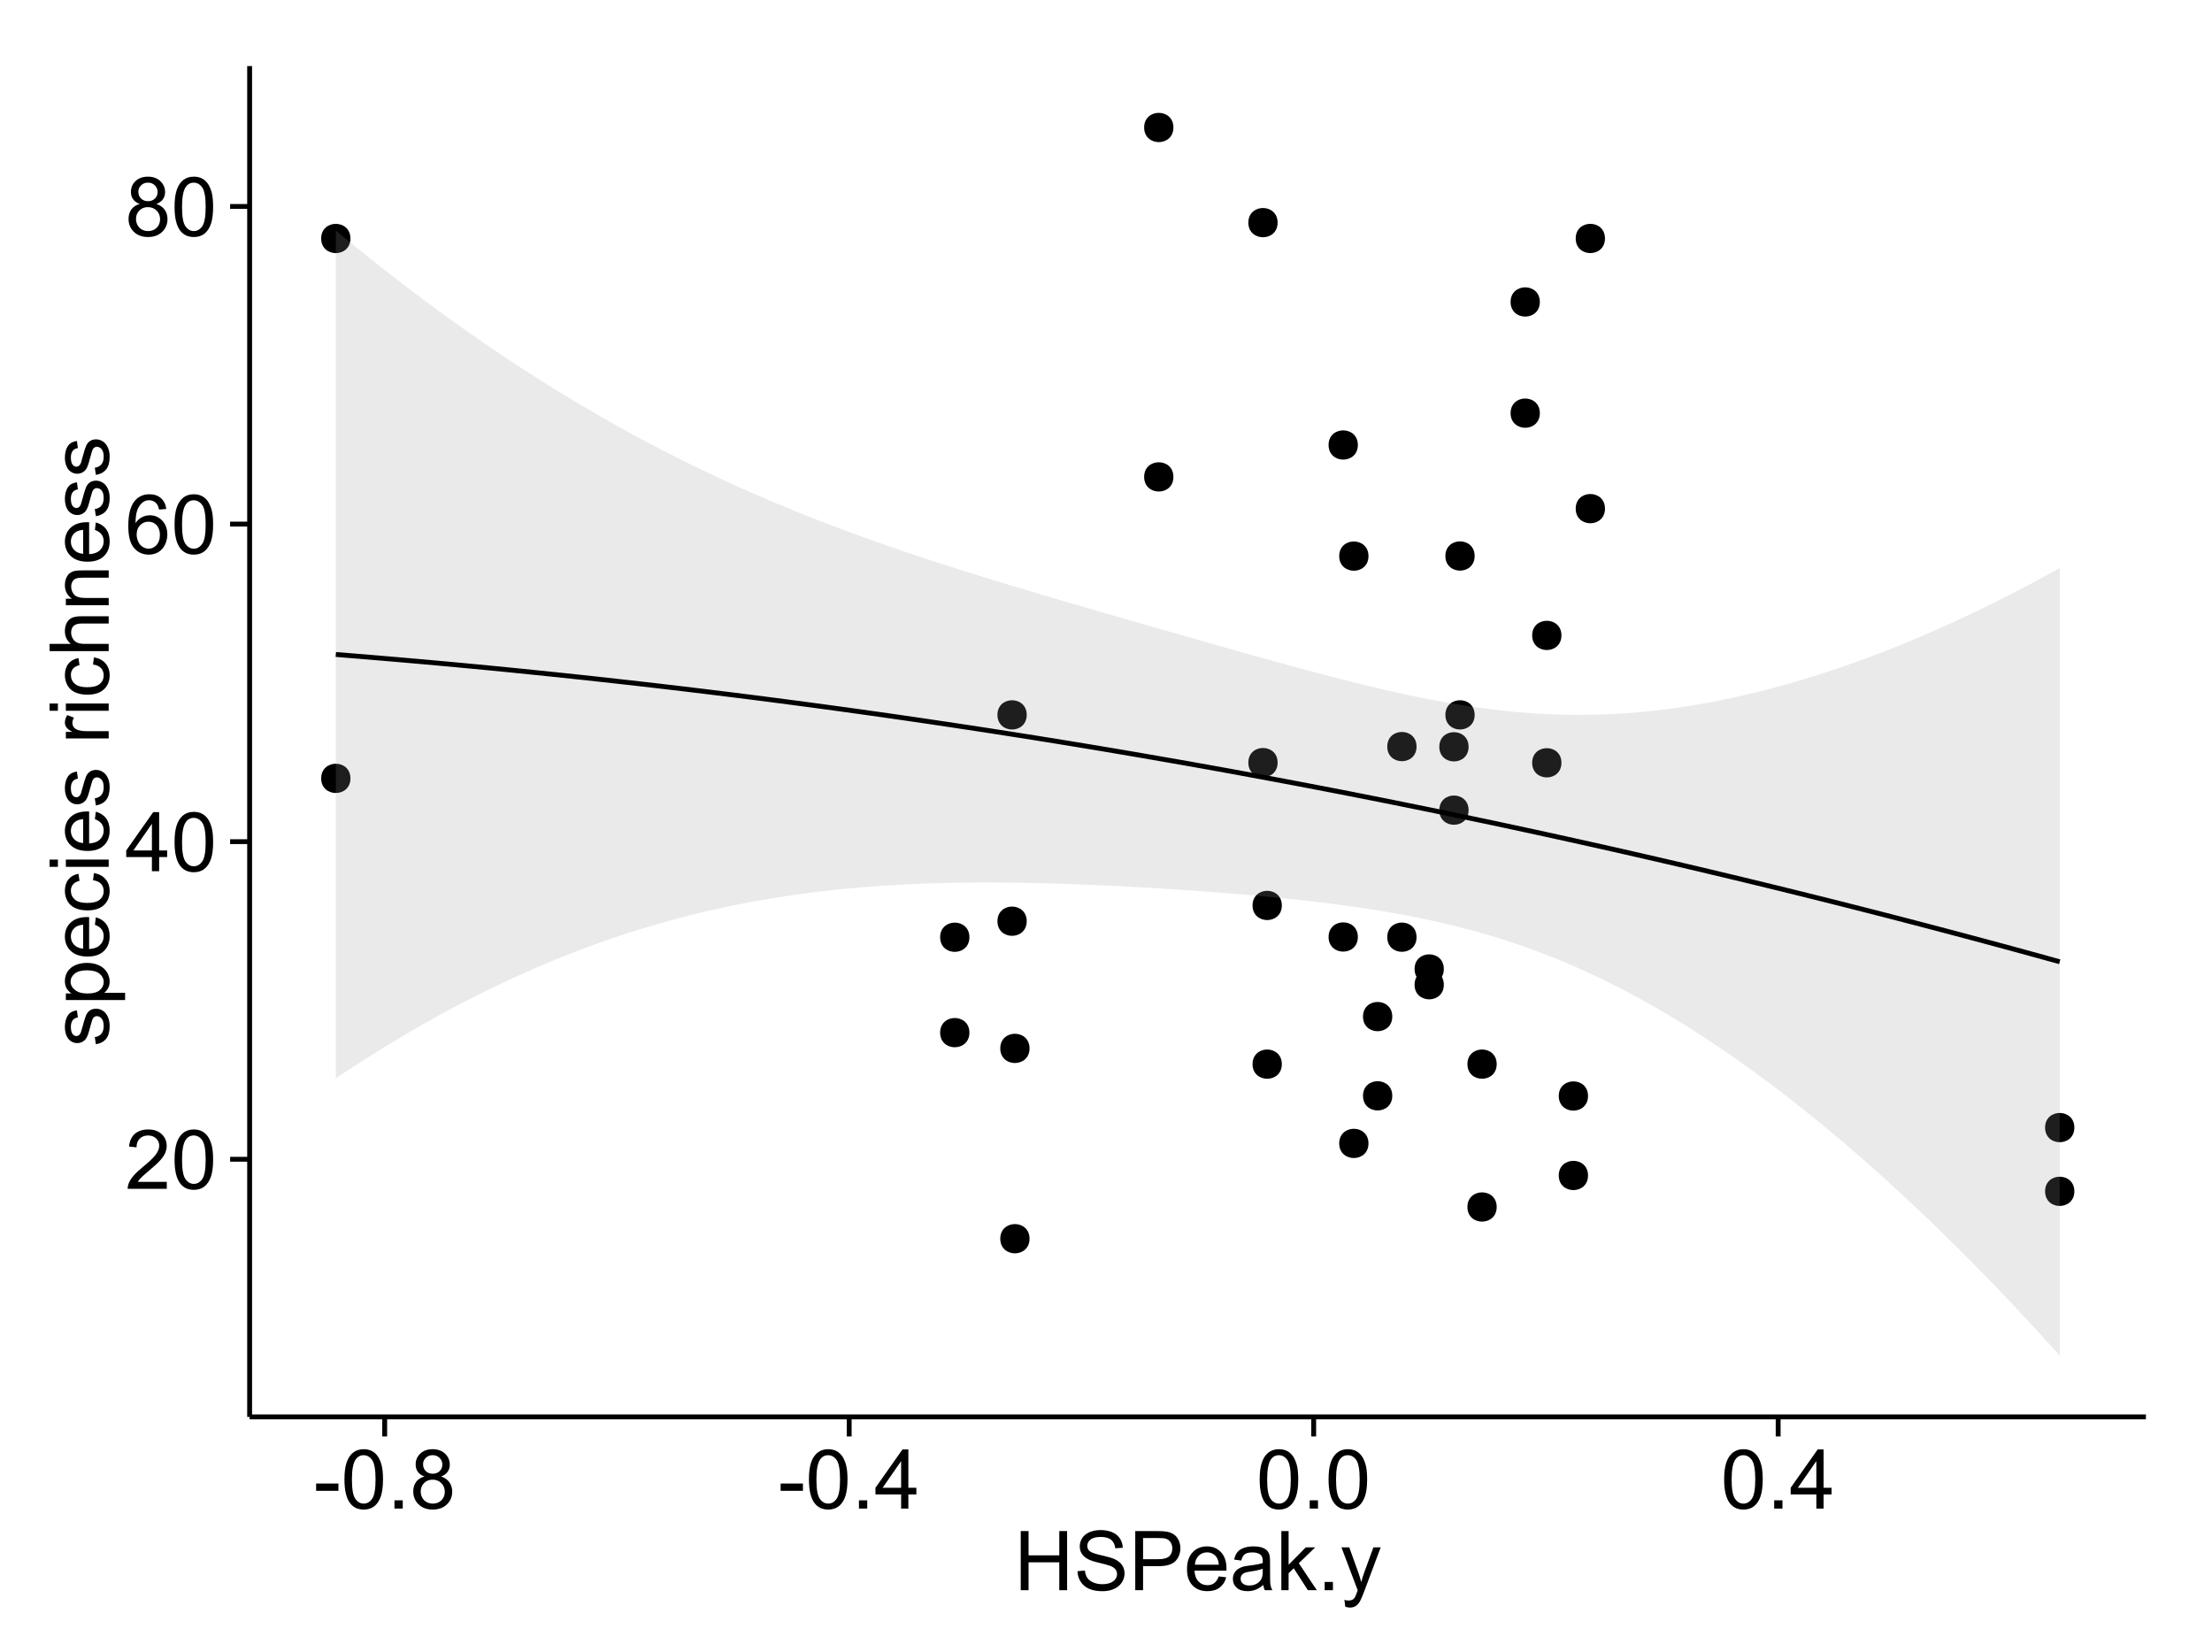 <?xml version="1.0" encoding="UTF-8"?>
<svg xmlns="http://www.w3.org/2000/svg" xmlns:xlink="http://www.w3.org/1999/xlink" width="482pt" height="360pt" viewBox="0 0 482 360" version="1.1">
<defs>
<g>
<symbol overflow="visible" id="glyph0-0">
<path style="stroke:none;" d="M 9.062 -1.52 L 9.062 0 L 0.547 0 C 0.531 -0.379 0.594 -0.742 0.73 -1.098 C 0.945 -1.676 1.293 -2.25 1.77 -2.812 C 2.246 -3.375 2.934 -4.023 3.84 -4.766 C 5.238 -5.906 6.188 -6.816 6.68 -7.492 C 7.172 -8.16 7.418 -8.793 7.418 -9.395 C 7.418 -10.02 7.191 -10.551 6.746 -10.98 C 6.293 -11.41 5.711 -11.625 4.992 -11.629 C 4.23 -11.625 3.621 -11.395 3.164 -10.941 C 2.703 -10.48 2.469 -9.848 2.469 -9.043 L 0.844 -9.211 C 0.953 -10.422 1.371 -11.344 2.102 -11.984 C 2.824 -12.617 3.801 -12.938 5.027 -12.938 C 6.262 -12.938 7.238 -12.594 7.961 -11.91 C 8.68 -11.223 9.039 -10.371 9.043 -9.359 C 9.039 -8.84 8.934 -8.336 8.727 -7.84 C 8.512 -7.34 8.164 -6.812 7.676 -6.266 C 7.188 -5.711 6.375 -4.957 5.238 -4 C 4.285 -3.199 3.676 -2.66 3.41 -2.379 C 3.141 -2.094 2.918 -1.805 2.742 -1.52 Z M 9.062 -1.52 "/>
</symbol>
<symbol overflow="visible" id="glyph0-1">
<path style="stroke:none;" d="M 0.746 -6.355 C 0.742 -7.875 0.898 -9.102 1.215 -10.031 C 1.527 -10.961 1.996 -11.676 2.613 -12.18 C 3.23 -12.684 4.008 -12.938 4.949 -12.938 C 5.637 -12.938 6.242 -12.797 6.766 -12.52 C 7.285 -12.238 7.715 -11.836 8.059 -11.316 C 8.395 -10.789 8.664 -10.152 8.859 -9.398 C 9.051 -8.645 9.145 -7.629 9.148 -6.355 C 9.145 -4.84 8.992 -3.617 8.684 -2.691 C 8.371 -1.762 7.906 -1.047 7.289 -0.539 C 6.672 -0.035 5.891 0.215 4.949 0.219 C 3.703 0.215 2.727 -0.227 2.023 -1.117 C 1.168 -2.188 0.742 -3.934 0.746 -6.355 Z M 2.375 -6.355 C 2.371 -4.234 2.621 -2.824 3.117 -2.129 C 3.609 -1.426 4.219 -1.078 4.949 -1.082 C 5.672 -1.078 6.281 -1.43 6.781 -2.137 C 7.273 -2.836 7.523 -4.242 7.523 -6.355 C 7.523 -8.473 7.273 -9.883 6.781 -10.582 C 6.281 -11.277 5.664 -11.625 4.93 -11.629 C 4.199 -11.625 3.621 -11.316 3.191 -10.703 C 2.645 -9.918 2.371 -8.469 2.375 -6.355 Z M 2.375 -6.355 "/>
</symbol>
<symbol overflow="visible" id="glyph0-2">
<path style="stroke:none;" d="M 5.82 0 L 5.82 -3.086 L 0.227 -3.086 L 0.227 -4.535 L 6.109 -12.883 L 7.398 -12.883 L 7.398 -4.535 L 9.141 -4.535 L 9.141 -3.086 L 7.398 -3.086 L 7.398 0 Z M 5.82 -4.535 L 5.82 -10.344 L 1.785 -4.535 Z M 5.82 -4.535 "/>
</symbol>
<symbol overflow="visible" id="glyph0-3">
<path style="stroke:none;" d="M 8.957 -9.73 L 7.383 -9.605 C 7.242 -10.223 7.043 -10.676 6.785 -10.961 C 6.355 -11.41 5.828 -11.637 5.203 -11.637 C 4.695 -11.637 4.25 -11.496 3.875 -11.215 C 3.375 -10.852 2.984 -10.32 2.695 -9.625 C 2.406 -8.926 2.258 -7.934 2.25 -6.645 C 2.629 -7.223 3.094 -7.652 3.645 -7.938 C 4.195 -8.215 4.773 -8.355 5.379 -8.359 C 6.434 -8.355 7.328 -7.969 8.07 -7.195 C 8.809 -6.418 9.18 -5.414 9.184 -4.184 C 9.18 -3.371 9.008 -2.617 8.66 -1.926 C 8.312 -1.23 7.832 -0.699 7.227 -0.332 C 6.613 0.035 5.922 0.215 5.148 0.219 C 3.828 0.215 2.754 -0.266 1.922 -1.234 C 1.09 -2.199 0.672 -3.797 0.676 -6.031 C 0.672 -8.516 1.133 -10.328 2.055 -11.461 C 2.855 -12.445 3.938 -12.938 5.301 -12.938 C 6.312 -12.938 7.141 -12.652 7.789 -12.086 C 8.434 -11.516 8.824 -10.73 8.957 -9.73 Z M 2.496 -4.176 C 2.496 -3.629 2.609 -3.105 2.844 -2.609 C 3.07 -2.109 3.395 -1.73 3.812 -1.473 C 4.227 -1.207 4.664 -1.078 5.125 -1.082 C 5.789 -1.078 6.363 -1.348 6.844 -1.891 C 7.324 -2.426 7.562 -3.156 7.566 -4.086 C 7.562 -4.973 7.328 -5.676 6.855 -6.191 C 6.379 -6.703 5.781 -6.961 5.062 -6.961 C 4.348 -6.961 3.738 -6.703 3.242 -6.191 C 2.742 -5.676 2.496 -5.004 2.496 -4.176 Z M 2.496 -4.176 "/>
</symbol>
<symbol overflow="visible" id="glyph0-4">
<path style="stroke:none;" d="M 3.18 -6.988 C 2.52 -7.227 2.035 -7.57 1.723 -8.016 C 1.406 -8.461 1.246 -8.992 1.25 -9.617 C 1.246 -10.551 1.582 -11.34 2.258 -11.98 C 2.93 -12.617 3.828 -12.938 4.949 -12.938 C 6.07 -12.938 6.977 -12.609 7.664 -11.957 C 8.348 -11.301 8.688 -10.504 8.691 -9.57 C 8.688 -8.969 8.531 -8.449 8.219 -8.012 C 7.902 -7.566 7.426 -7.227 6.793 -6.988 C 7.582 -6.727 8.184 -6.309 8.598 -5.738 C 9.008 -5.16 9.215 -4.477 9.219 -3.684 C 9.215 -2.578 8.828 -1.652 8.051 -0.906 C 7.27 -0.156 6.242 0.215 4.977 0.219 C 3.699 0.215 2.676 -0.156 1.898 -0.91 C 1.117 -1.66 0.727 -2.602 0.73 -3.727 C 0.727 -4.562 0.938 -5.262 1.367 -5.832 C 1.789 -6.395 2.395 -6.781 3.18 -6.988 Z M 2.867 -9.668 C 2.863 -9.059 3.059 -8.559 3.453 -8.172 C 3.844 -7.785 4.355 -7.594 4.984 -7.594 C 5.59 -7.594 6.09 -7.785 6.48 -8.168 C 6.871 -8.551 7.066 -9.02 7.066 -9.578 C 7.066 -10.156 6.863 -10.645 6.465 -11.043 C 6.059 -11.438 5.559 -11.637 4.965 -11.637 C 4.359 -11.637 3.859 -11.441 3.465 -11.055 C 3.062 -10.668 2.863 -10.207 2.867 -9.668 Z M 2.355 -3.719 C 2.355 -3.262 2.461 -2.824 2.676 -2.406 C 2.887 -1.98 3.203 -1.652 3.629 -1.426 C 4.047 -1.191 4.504 -1.078 4.992 -1.082 C 5.746 -1.078 6.367 -1.32 6.863 -1.809 C 7.352 -2.293 7.598 -2.91 7.602 -3.664 C 7.598 -4.422 7.344 -5.055 6.84 -5.555 C 6.332 -6.051 5.699 -6.297 4.938 -6.301 C 4.191 -6.297 3.574 -6.051 3.09 -5.562 C 2.598 -5.066 2.355 -4.453 2.355 -3.719 Z M 2.355 -3.719 "/>
</symbol>
<symbol overflow="visible" id="glyph0-5">
<path style="stroke:none;" d="M 0.57 -3.867 L 0.57 -5.457 L 5.43 -5.457 L 5.43 -3.867 Z M 0.57 -3.867 "/>
</symbol>
<symbol overflow="visible" id="glyph0-6">
<path style="stroke:none;" d="M 1.633 0 L 1.633 -1.801 L 3.438 -1.801 L 3.438 0 Z M 1.633 0 "/>
</symbol>
<symbol overflow="visible" id="glyph0-7">
<path style="stroke:none;" d="M 1.441 0 L 1.441 -12.883 L 3.148 -12.883 L 3.148 -7.594 L 9.844 -7.594 L 9.844 -12.883 L 11.547 -12.883 L 11.547 0 L 9.844 0 L 9.844 -6.074 L 3.148 -6.074 L 3.148 0 Z M 1.441 0 "/>
</symbol>
<symbol overflow="visible" id="glyph0-8">
<path style="stroke:none;" d="M 0.809 -4.141 L 2.418 -4.281 C 2.492 -3.633 2.668 -3.102 2.949 -2.691 C 3.223 -2.277 3.656 -1.945 4.246 -1.691 C 4.828 -1.434 5.488 -1.305 6.223 -1.309 C 6.871 -1.305 7.445 -1.402 7.945 -1.598 C 8.441 -1.789 8.809 -2.055 9.055 -2.395 C 9.297 -2.727 9.422 -3.094 9.422 -3.5 C 9.422 -3.898 9.305 -4.25 9.07 -4.555 C 8.836 -4.852 8.449 -5.105 7.91 -5.316 C 7.562 -5.449 6.797 -5.66 5.613 -5.945 C 4.43 -6.227 3.602 -6.496 3.129 -6.75 C 2.512 -7.07 2.051 -7.469 1.754 -7.949 C 1.449 -8.422 1.301 -8.957 1.301 -9.555 C 1.301 -10.203 1.484 -10.812 1.852 -11.379 C 2.219 -11.941 2.758 -12.367 3.469 -12.664 C 4.18 -12.953 4.969 -13.102 5.836 -13.105 C 6.789 -13.102 7.629 -12.945 8.363 -12.641 C 9.09 -12.328 9.652 -11.879 10.043 -11.285 C 10.434 -10.688 10.645 -10.008 10.68 -9.254 L 9.043 -9.133 C 8.953 -9.941 8.656 -10.555 8.152 -10.977 C 7.641 -11.391 6.895 -11.602 5.906 -11.602 C 4.875 -11.602 4.121 -11.41 3.652 -11.035 C 3.176 -10.652 2.941 -10.199 2.945 -9.668 C 2.941 -9.203 3.109 -8.82 3.445 -8.523 C 3.773 -8.223 4.629 -7.918 6.016 -7.605 C 7.398 -7.293 8.348 -7.02 8.867 -6.785 C 9.613 -6.438 10.168 -5.996 10.527 -5.469 C 10.883 -4.938 11.062 -4.328 11.066 -3.641 C 11.062 -2.949 10.867 -2.305 10.477 -1.699 C 10.082 -1.09 9.516 -0.617 8.781 -0.285 C 8.043 0.051 7.215 0.215 6.301 0.219 C 5.133 0.215 4.156 0.051 3.371 -0.289 C 2.578 -0.625 1.961 -1.137 1.516 -1.824 C 1.066 -2.504 0.832 -3.277 0.809 -4.141 Z M 0.809 -4.141 "/>
</symbol>
<symbol overflow="visible" id="glyph0-9">
<path style="stroke:none;" d="M 1.391 0 L 1.391 -12.883 L 6.25 -12.883 C 7.102 -12.879 7.754 -12.84 8.211 -12.762 C 8.836 -12.652 9.367 -12.449 9.797 -12.156 C 10.227 -11.859 10.57 -11.445 10.832 -10.914 C 11.09 -10.379 11.219 -9.793 11.223 -9.156 C 11.219 -8.059 10.871 -7.133 10.176 -6.375 C 9.477 -5.617 8.219 -5.238 6.398 -5.238 L 3.094 -5.238 L 3.094 0 Z M 3.094 -6.758 L 6.426 -6.758 C 7.523 -6.754 8.305 -6.961 8.77 -7.371 C 9.23 -7.781 9.461 -8.359 9.465 -9.105 C 9.461 -9.645 9.324 -10.105 9.055 -10.488 C 8.781 -10.871 8.426 -11.125 7.98 -11.25 C 7.691 -11.324 7.16 -11.359 6.391 -11.363 L 3.094 -11.363 Z M 3.094 -6.758 "/>
</symbol>
<symbol overflow="visible" id="glyph0-10">
<path style="stroke:none;" d="M 7.578 -3.008 L 9.211 -2.805 C 8.953 -1.848 8.473 -1.105 7.777 -0.578 C 7.078 -0.051 6.188 0.211 5.105 0.211 C 3.738 0.211 2.656 -0.207 1.859 -1.051 C 1.055 -1.887 0.656 -3.066 0.66 -4.586 C 0.656 -6.156 1.059 -7.375 1.871 -8.246 C 2.676 -9.109 3.727 -9.543 5.02 -9.547 C 6.266 -9.543 7.285 -9.117 8.078 -8.27 C 8.867 -7.418 9.262 -6.223 9.266 -4.684 C 9.262 -4.586 9.258 -4.445 9.254 -4.262 L 2.293 -4.262 C 2.348 -3.234 2.641 -2.449 3.164 -1.906 C 3.684 -1.359 4.332 -1.09 5.117 -1.09 C 5.691 -1.09 6.188 -1.242 6.598 -1.547 C 7.008 -1.852 7.332 -2.336 7.578 -3.008 Z M 2.383 -5.562 L 7.594 -5.562 C 7.523 -6.344 7.324 -6.934 6.996 -7.328 C 6.492 -7.934 5.836 -8.238 5.035 -8.242 C 4.305 -8.238 3.695 -7.996 3.203 -7.512 C 2.707 -7.027 2.434 -6.375 2.383 -5.562 Z M 2.383 -5.562 "/>
</symbol>
<symbol overflow="visible" id="glyph0-11">
<path style="stroke:none;" d="M 7.277 -1.152 C 6.691 -0.652 6.125 -0.301 5.586 -0.098 C 5.039 0.109 4.457 0.211 3.84 0.211 C 2.812 0.211 2.027 -0.039 1.477 -0.539 C 0.922 -1.039 0.645 -1.68 0.648 -2.461 C 0.645 -2.918 0.75 -3.336 0.961 -3.715 C 1.168 -4.09 1.438 -4.391 1.777 -4.621 C 2.113 -4.848 2.496 -5.02 2.918 -5.141 C 3.227 -5.219 3.695 -5.301 4.324 -5.379 C 5.602 -5.531 6.539 -5.711 7.145 -5.922 C 7.148 -6.137 7.152 -6.273 7.156 -6.336 C 7.152 -6.977 7.004 -7.434 6.707 -7.699 C 6.301 -8.055 5.699 -8.23 4.906 -8.234 C 4.156 -8.23 3.609 -8.102 3.258 -7.844 C 2.902 -7.582 2.637 -7.121 2.469 -6.461 L 0.922 -6.672 C 1.059 -7.332 1.293 -7.867 1.617 -8.273 C 1.938 -8.68 2.402 -8.992 3.016 -9.215 C 3.621 -9.434 4.328 -9.543 5.133 -9.547 C 5.93 -9.543 6.574 -9.449 7.074 -9.266 C 7.566 -9.074 7.934 -8.84 8.172 -8.555 C 8.402 -8.27 8.566 -7.91 8.664 -7.48 C 8.715 -7.207 8.742 -6.719 8.746 -6.02 L 8.746 -3.91 C 8.742 -2.434 8.773 -1.504 8.844 -1.117 C 8.906 -0.727 9.043 -0.355 9.246 0 L 7.594 0 C 7.43 -0.328 7.324 -0.711 7.277 -1.152 Z M 7.145 -4.684 C 6.566 -4.445 5.707 -4.246 4.562 -4.086 C 3.91 -3.988 3.449 -3.883 3.18 -3.77 C 2.91 -3.648 2.703 -3.477 2.555 -3.254 C 2.406 -3.027 2.332 -2.777 2.336 -2.504 C 2.332 -2.078 2.492 -1.727 2.816 -1.449 C 3.133 -1.164 3.602 -1.023 4.219 -1.027 C 4.828 -1.023 5.367 -1.156 5.844 -1.426 C 6.312 -1.691 6.664 -2.059 6.891 -2.523 C 7.059 -2.879 7.141 -3.406 7.145 -4.105 Z M 7.145 -4.684 "/>
</symbol>
<symbol overflow="visible" id="glyph0-12">
<path style="stroke:none;" d="M 1.195 0 L 1.195 -12.883 L 2.777 -12.883 L 2.777 -5.539 L 6.523 -9.336 L 8.57 -9.336 L 5 -5.871 L 8.93 0 L 6.977 0 L 3.895 -4.773 L 2.777 -3.699 L 2.777 0 Z M 1.195 0 "/>
</symbol>
<symbol overflow="visible" id="glyph0-13">
<path style="stroke:none;" d="M 1.117 3.594 L 0.941 2.109 C 1.285 2.203 1.586 2.25 1.844 2.25 C 2.195 2.25 2.477 2.191 2.691 2.074 C 2.898 1.957 3.07 1.793 3.207 1.582 C 3.305 1.422 3.469 1.027 3.691 0.406 C 3.719 0.312 3.766 0.184 3.832 0.016 L 0.289 -9.336 L 1.996 -9.336 L 3.938 -3.93 C 4.188 -3.238 4.41 -2.516 4.613 -1.766 C 4.793 -2.488 5.012 -3.199 5.266 -3.895 L 7.258 -9.336 L 8.844 -9.336 L 5.289 0.156 C 4.906 1.18 4.609 1.887 4.402 2.277 C 4.117 2.797 3.797 3.18 3.434 3.422 C 3.07 3.664 2.637 3.785 2.137 3.789 C 1.828 3.785 1.488 3.719 1.117 3.594 Z M 1.117 3.594 "/>
</symbol>
<symbol overflow="visible" id="glyph1-0">
<path style="stroke:none;" d="M -2.785 -0.555 L -3.031 -2.117 C -2.402 -2.203 -1.922 -2.449 -1.59 -2.852 C -1.254 -3.25 -1.09 -3.812 -1.09 -4.535 C -1.09 -5.262 -1.234 -5.801 -1.531 -6.152 C -1.824 -6.504 -2.172 -6.68 -2.574 -6.68 C -2.926 -6.68 -3.207 -6.523 -3.418 -6.215 C -3.555 -5.996 -3.734 -5.457 -3.953 -4.598 C -4.246 -3.434 -4.5 -2.629 -4.715 -2.184 C -4.926 -1.734 -5.223 -1.395 -5.602 -1.164 C -5.98 -0.93 -6.398 -0.812 -6.855 -0.816 C -7.27 -0.812 -7.652 -0.91 -8.012 -1.102 C -8.363 -1.293 -8.66 -1.551 -8.895 -1.883 C -9.074 -2.125 -9.227 -2.461 -9.355 -2.887 C -9.48 -3.309 -9.543 -3.766 -9.547 -4.254 C -9.543 -4.984 -9.438 -5.625 -9.23 -6.184 C -9.016 -6.734 -8.73 -7.145 -8.371 -7.41 C -8.008 -7.672 -7.527 -7.852 -6.926 -7.953 L -6.715 -6.406 C -7.195 -6.332 -7.57 -6.129 -7.84 -5.797 C -8.105 -5.457 -8.238 -4.98 -8.242 -4.367 C -8.238 -3.637 -8.117 -3.121 -7.883 -2.812 C -7.641 -2.5 -7.359 -2.344 -7.039 -2.348 C -6.832 -2.344 -6.648 -2.406 -6.484 -2.539 C -6.312 -2.664 -6.172 -2.867 -6.062 -3.148 C -6.004 -3.301 -5.871 -3.766 -5.66 -4.543 C -5.359 -5.66 -5.113 -6.441 -4.926 -6.887 C -4.734 -7.324 -4.457 -7.672 -4.094 -7.926 C -3.73 -8.176 -3.281 -8.301 -2.742 -8.305 C -2.211 -8.301 -1.711 -8.148 -1.25 -7.844 C -0.781 -7.535 -0.422 -7.09 -0.172 -6.512 C 0.086 -5.926 0.211 -5.27 0.211 -4.543 C 0.211 -3.328 -0.039 -2.406 -0.543 -1.77 C -1.047 -1.133 -1.793 -0.727 -2.785 -0.555 Z M -2.785 -0.555 "/>
</symbol>
<symbol overflow="visible" id="glyph1-1">
<path style="stroke:none;" d="M 3.578 -1.188 L -9.336 -1.188 L -9.336 -2.629 L -8.121 -2.629 C -8.594 -2.965 -8.949 -3.348 -9.188 -3.777 C -9.426 -4.203 -9.543 -4.723 -9.547 -5.336 C -9.543 -6.129 -9.34 -6.832 -8.93 -7.445 C -8.516 -8.051 -7.934 -8.512 -7.191 -8.824 C -6.441 -9.133 -5.625 -9.285 -4.738 -9.289 C -3.781 -9.285 -2.922 -9.113 -2.156 -8.773 C -1.391 -8.43 -0.805 -7.934 -0.398 -7.281 C 0.008 -6.625 0.211 -5.938 0.211 -5.219 C 0.211 -4.691 0.102 -4.219 -0.121 -3.801 C -0.344 -3.379 -0.625 -3.035 -0.965 -2.77 L 3.578 -2.77 Z M -4.613 -2.621 C -3.41 -2.613 -2.523 -2.855 -1.949 -3.348 C -1.375 -3.832 -1.09 -4.422 -1.09 -5.117 C -1.09 -5.816 -1.387 -6.418 -1.98 -6.922 C -2.574 -7.418 -3.496 -7.668 -4.746 -7.672 C -5.934 -7.668 -6.824 -7.426 -7.418 -6.938 C -8.008 -6.449 -8.301 -5.863 -8.305 -5.188 C -8.301 -4.508 -7.988 -3.914 -7.359 -3.398 C -6.727 -2.879 -5.809 -2.617 -4.613 -2.621 Z M -4.613 -2.621 "/>
</symbol>
<symbol overflow="visible" id="glyph1-2">
<path style="stroke:none;" d="M -3.004 -7.578 L -2.805 -9.211 C -1.848 -8.953 -1.105 -8.473 -0.578 -7.777 C -0.051 -7.078 0.211 -6.188 0.211 -5.105 C 0.211 -3.738 -0.207 -2.656 -1.051 -1.859 C -1.887 -1.055 -3.066 -0.656 -4.586 -0.66 C -6.156 -0.656 -7.375 -1.059 -8.246 -1.871 C -9.109 -2.676 -9.543 -3.727 -9.547 -5.02 C -9.543 -6.266 -9.117 -7.285 -8.27 -8.078 C -7.418 -8.867 -6.223 -9.262 -4.684 -9.266 C -4.586 -9.262 -4.445 -9.258 -4.262 -9.254 L -4.262 -2.293 C -3.234 -2.348 -2.449 -2.641 -1.906 -3.164 C -1.359 -3.684 -1.09 -4.332 -1.09 -5.117 C -1.09 -5.691 -1.242 -6.188 -1.547 -6.598 C -1.852 -7.008 -2.336 -7.332 -3.004 -7.578 Z M -5.562 -2.383 L -5.562 -7.594 C -6.344 -7.523 -6.934 -7.324 -7.328 -6.996 C -7.934 -6.492 -8.238 -5.836 -8.242 -5.035 C -8.238 -4.305 -7.996 -3.695 -7.512 -3.203 C -7.027 -2.707 -6.375 -2.434 -5.562 -2.383 Z M -5.562 -2.383 "/>
</symbol>
<symbol overflow="visible" id="glyph1-3">
<path style="stroke:none;" d="M -3.418 -7.277 L -3.215 -8.832 C -2.141 -8.66 -1.301 -8.227 -0.699 -7.527 C -0.09 -6.824 0.211 -5.965 0.211 -4.949 C 0.211 -3.668 -0.203 -2.641 -1.039 -1.867 C -1.871 -1.09 -3.07 -0.703 -4.633 -0.703 C -5.637 -0.703 -6.52 -0.867 -7.277 -1.203 C -8.031 -1.535 -8.598 -2.047 -8.977 -2.73 C -9.355 -3.41 -9.543 -4.152 -9.547 -4.957 C -9.543 -5.969 -9.289 -6.797 -8.777 -7.441 C -8.262 -8.086 -7.531 -8.5 -6.59 -8.684 L -6.355 -7.145 C -6.98 -6.996 -7.453 -6.738 -7.77 -6.367 C -8.082 -5.992 -8.238 -5.543 -8.242 -5.02 C -8.238 -4.219 -7.953 -3.57 -7.387 -3.074 C -6.812 -2.574 -5.91 -2.324 -4.676 -2.328 C -3.422 -2.324 -2.508 -2.566 -1.941 -3.047 C -1.371 -3.527 -1.09 -4.152 -1.09 -4.93 C -1.09 -5.547 -1.277 -6.066 -1.66 -6.484 C -2.035 -6.898 -2.621 -7.164 -3.418 -7.277 Z M -3.418 -7.277 "/>
</symbol>
<symbol overflow="visible" id="glyph1-4">
<path style="stroke:none;" d="M -11.066 -1.195 L -12.883 -1.195 L -12.883 -2.777 L -11.066 -2.777 Z M 0 -1.195 L -9.336 -1.195 L -9.336 -2.777 L 0 -2.777 Z M 0 -1.195 "/>
</symbol>
<symbol overflow="visible" id="glyph1-5">
<path style="stroke:none;" d=""/>
</symbol>
<symbol overflow="visible" id="glyph1-6">
<path style="stroke:none;" d="M 0 -1.168 L -9.336 -1.168 L -9.336 -2.594 L -7.918 -2.594 C -8.578 -2.953 -9.016 -3.289 -9.23 -3.598 C -9.438 -3.906 -9.543 -4.242 -9.547 -4.613 C -9.543 -5.145 -9.375 -5.688 -9.035 -6.242 L -7.566 -5.695 C -7.793 -5.309 -7.91 -4.922 -7.91 -4.535 C -7.91 -4.188 -7.805 -3.875 -7.598 -3.602 C -7.387 -3.324 -7.098 -3.129 -6.734 -3.016 C -6.168 -2.836 -5.555 -2.746 -4.887 -2.75 L 0 -2.75 Z M 0 -1.168 "/>
</symbol>
<symbol overflow="visible" id="glyph1-7">
<path style="stroke:none;" d="M 0 -1.188 L -12.883 -1.188 L -12.883 -2.77 L -8.262 -2.77 C -9.117 -3.504 -9.543 -4.434 -9.547 -5.562 C -9.543 -6.25 -9.406 -6.852 -9.137 -7.363 C -8.859 -7.871 -8.484 -8.234 -8.004 -8.457 C -7.523 -8.676 -6.824 -8.789 -5.914 -8.789 L 0 -8.789 L 0 -7.207 L -5.914 -7.207 C -6.703 -7.207 -7.281 -7.035 -7.641 -6.691 C -8 -6.348 -8.18 -5.863 -8.184 -5.238 C -8.18 -4.77 -8.059 -4.328 -7.816 -3.914 C -7.574 -3.5 -7.242 -3.203 -6.828 -3.031 C -6.406 -2.852 -5.832 -2.766 -5.105 -2.77 L 0 -2.77 Z M 0 -1.188 "/>
</symbol>
<symbol overflow="visible" id="glyph1-8">
<path style="stroke:none;" d="M 0 -1.188 L -9.336 -1.188 L -9.336 -2.609 L -8.008 -2.609 C -9.031 -3.293 -9.543 -4.285 -9.547 -5.582 C -9.543 -6.141 -9.441 -6.656 -9.242 -7.133 C -9.035 -7.602 -8.77 -7.957 -8.445 -8.191 C -8.113 -8.426 -7.727 -8.59 -7.277 -8.684 C -6.98 -8.742 -6.465 -8.77 -5.738 -8.773 L 0 -8.773 L 0 -7.188 L -5.68 -7.188 C -6.32 -7.184 -6.801 -7.121 -7.121 -7.004 C -7.438 -6.879 -7.695 -6.66 -7.887 -6.348 C -8.074 -6.031 -8.168 -5.664 -8.172 -5.246 C -8.168 -4.57 -7.953 -3.992 -7.531 -3.504 C -7.102 -3.012 -6.293 -2.766 -5.098 -2.77 L 0 -2.77 Z M 0 -1.188 "/>
</symbol>
</g>
<clipPath id="clip1">
  <path d="M 54.395 14.398 L 468.602 14.398 L 468.602 309.734 L 54.395 309.734 Z M 54.395 14.398 "/>
</clipPath>
</defs>
<g id="surface281">
<rect x="0" y="0" width="482" height="360" style="fill:rgb(100%,100%,100%);fill-opacity:1;stroke:none;"/>
<rect x="0" y="0" width="482" height="360" style="fill:rgb(100%,100%,100%);fill-opacity:1;stroke:none;"/>
<path style="fill:none;stroke-width:1.063;stroke-linecap:round;stroke-linejoin:round;stroke:rgb(100%,100%,100%);stroke-opacity:1;stroke-miterlimit:10;" d="M 0 360 L 482 360 L 482 0 L 0 0 Z M 0 360 "/>
<g clip-path="url(#clip1)" clip-rule="nonzero">
<path style=" stroke:none;fill-rule:nonzero;fill:rgb(100%,100%,100%);fill-opacity:1;" d="M 54.395 308.734 L 467.602 308.734 L 467.602 14.398 L 54.395 14.398 Z M 54.395 308.734 "/>
<path style=" stroke:none;fill-rule:nonzero;fill:rgb(0%,0%,0%);fill-opacity:1;" d="M 277.332 166.164 C 277.332 169 273.078 169 273.078 166.164 C 273.078 163.332 277.332 163.332 277.332 166.164 "/>
<path style=" stroke:none;fill-rule:nonzero;fill:rgb(0%,0%,0%);fill-opacity:1;" d="M 222.656 200.723 C 222.656 203.559 218.406 203.559 218.406 200.723 C 218.406 197.887 222.656 197.887 222.656 200.723 "/>
<path style=" stroke:none;fill-rule:nonzero;fill:rgb(0%,0%,0%);fill-opacity:1;" d="M 297.133 249.141 C 297.133 251.973 292.883 251.973 292.883 249.141 C 292.883 246.305 297.133 246.305 297.133 249.141 "/>
<path style=" stroke:none;fill-rule:nonzero;fill:rgb(0%,0%,0%);fill-opacity:1;" d="M 222.656 155.766 C 222.656 158.602 218.406 158.602 218.406 155.766 C 218.406 152.934 222.656 152.934 222.656 155.766 "/>
<path style=" stroke:none;fill-rule:nonzero;fill:rgb(0%,0%,0%);fill-opacity:1;" d="M 348.664 110.828 C 348.664 113.664 344.41 113.664 344.41 110.828 C 344.41 107.992 348.664 107.992 348.664 110.828 "/>
<path style=" stroke:none;fill-rule:nonzero;fill:rgb(0%,0%,0%);fill-opacity:1;" d="M 75.301 169.602 C 75.301 172.434 71.051 172.434 71.051 169.602 C 71.051 166.766 75.301 166.766 75.301 169.602 "/>
<path style=" stroke:none;fill-rule:nonzero;fill:rgb(0%,0%,0%);fill-opacity:1;" d="M 75.301 51.965 C 75.301 54.797 71.051 54.797 71.051 51.965 C 71.051 49.129 75.301 49.129 75.301 51.965 "/>
<path style=" stroke:none;fill-rule:nonzero;fill:rgb(0%,0%,0%);fill-opacity:1;" d="M 294.812 96.957 C 294.812 99.793 290.562 99.793 290.562 96.957 C 290.562 94.121 294.812 94.121 294.812 96.957 "/>
<path style=" stroke:none;fill-rule:nonzero;fill:rgb(0%,0%,0%);fill-opacity:1;" d="M 294.812 204.16 C 294.812 206.996 290.562 206.996 290.562 204.16 C 290.562 201.328 294.812 201.328 294.812 204.16 "/>
<path style=" stroke:none;fill-rule:nonzero;fill:rgb(0%,0%,0%);fill-opacity:1;" d="M 313.551 211.133 C 313.551 213.965 309.301 213.965 309.301 211.133 C 309.301 208.297 313.551 208.297 313.551 211.133 "/>
<path style=" stroke:none;fill-rule:nonzero;fill:rgb(0%,0%,0%);fill-opacity:1;" d="M 320.266 121.148 C 320.266 123.98 316.016 123.98 316.016 121.148 C 316.016 118.312 320.266 118.312 320.266 121.148 "/>
<path style=" stroke:none;fill-rule:nonzero;fill:rgb(0%,0%,0%);fill-opacity:1;" d="M 320.266 155.766 C 320.266 158.602 316.016 158.602 316.016 155.766 C 316.016 152.93 320.266 152.93 320.266 155.766 "/>
<path style=" stroke:none;fill-rule:nonzero;fill:rgb(0%,0%,0%);fill-opacity:1;" d="M 339.18 166.207 C 339.18 169.039 334.926 169.039 334.926 166.207 C 334.926 163.371 339.18 163.371 339.18 166.207 "/>
<path style=" stroke:none;fill-rule:nonzero;fill:rgb(0%,0%,0%);fill-opacity:1;" d="M 334.473 90.02 C 334.473 92.855 330.223 92.855 330.223 90.02 C 330.223 87.188 334.473 87.188 334.473 90.02 "/>
<path style=" stroke:none;fill-rule:nonzero;fill:rgb(0%,0%,0%);fill-opacity:1;" d="M 334.473 65.793 C 334.473 68.629 330.223 68.629 330.223 65.793 C 330.223 62.961 334.473 62.961 334.473 65.793 "/>
<path style=" stroke:none;fill-rule:nonzero;fill:rgb(0%,0%,0%);fill-opacity:1;" d="M 210.176 204.215 C 210.176 207.051 205.922 207.051 205.922 204.215 C 205.922 201.379 210.176 201.379 210.176 204.215 "/>
<path style=" stroke:none;fill-rule:nonzero;fill:rgb(0%,0%,0%);fill-opacity:1;" d="M 210.176 225.004 C 210.176 227.84 205.922 227.84 205.922 225.004 C 205.922 222.168 210.176 222.168 210.176 225.004 "/>
<path style=" stroke:none;fill-rule:nonzero;fill:rgb(0%,0%,0%);fill-opacity:1;" d="M 348.664 51.961 C 348.664 54.797 344.41 54.797 344.41 51.961 C 344.41 49.125 348.664 49.125 348.664 51.961 "/>
<path style=" stroke:none;fill-rule:nonzero;fill:rgb(0%,0%,0%);fill-opacity:1;" d="M 339.18 138.449 C 339.18 141.285 334.926 141.285 334.926 138.449 C 334.926 135.617 339.18 135.617 339.18 138.449 "/>
<path style=" stroke:none;fill-rule:nonzero;fill:rgb(0%,0%,0%);fill-opacity:1;" d="M 313.551 214.562 C 313.551 217.398 309.301 217.398 309.301 214.562 C 309.301 211.727 313.551 211.727 313.551 214.562 "/>
<path style=" stroke:none;fill-rule:nonzero;fill:rgb(0%,0%,0%);fill-opacity:1;" d="M 297.133 121.172 C 297.133 124.008 292.883 124.008 292.883 121.172 C 292.883 118.336 297.133 118.336 297.133 121.172 "/>
<path style=" stroke:none;fill-rule:nonzero;fill:rgb(0%,0%,0%);fill-opacity:1;" d="M 277.332 48.512 C 277.332 51.344 273.078 51.344 273.078 48.512 C 273.078 45.676 277.332 45.676 277.332 48.512 "/>
<path style=" stroke:none;fill-rule:nonzero;fill:rgb(0%,0%,0%);fill-opacity:1;" d="M 223.277 228.438 C 223.277 231.273 219.023 231.273 219.023 228.438 C 219.023 225.602 223.277 225.602 223.277 228.438 "/>
<path style=" stroke:none;fill-rule:nonzero;fill:rgb(0%,0%,0%);fill-opacity:1;" d="M 223.277 269.906 C 223.277 272.742 219.023 272.742 219.023 269.906 C 219.023 267.07 223.277 267.07 223.277 269.906 "/>
<path style=" stroke:none;fill-rule:nonzero;fill:rgb(0%,0%,0%);fill-opacity:1;" d="M 254.629 27.777 C 254.629 30.613 250.375 30.613 250.375 27.777 C 250.375 24.945 254.629 24.945 254.629 27.777 "/>
<path style=" stroke:none;fill-rule:nonzero;fill:rgb(0%,0%,0%);fill-opacity:1;" d="M 254.629 103.91 C 254.629 106.746 250.375 106.746 250.375 103.91 C 250.375 101.078 254.629 101.078 254.629 103.91 "/>
<path style=" stroke:none;fill-rule:nonzero;fill:rgb(0%,0%,0%);fill-opacity:1;" d="M 302.316 221.508 C 302.316 224.34 298.062 224.34 298.062 221.508 C 298.062 218.672 302.316 218.672 302.316 221.508 "/>
<path style=" stroke:none;fill-rule:nonzero;fill:rgb(0%,0%,0%);fill-opacity:1;" d="M 302.316 238.77 C 302.316 241.605 298.062 241.605 298.062 238.77 C 298.062 235.934 302.316 235.934 302.316 238.77 "/>
<path style=" stroke:none;fill-rule:nonzero;fill:rgb(0%,0%,0%);fill-opacity:1;" d="M 278.25 197.289 C 278.25 200.125 273.996 200.125 273.996 197.289 C 273.996 194.453 278.25 194.453 278.25 197.289 "/>
<path style=" stroke:none;fill-rule:nonzero;fill:rgb(0%,0%,0%);fill-opacity:1;" d="M 278.25 231.867 C 278.25 234.703 273.996 234.703 273.996 231.867 C 273.996 229.031 278.25 229.031 278.25 231.867 "/>
<path style=" stroke:none;fill-rule:nonzero;fill:rgb(0%,0%,0%);fill-opacity:1;" d="M 307.602 162.676 C 307.602 165.512 303.352 165.512 303.352 162.676 C 303.352 159.84 307.602 159.84 307.602 162.676 "/>
<path style=" stroke:none;fill-rule:nonzero;fill:rgb(0%,0%,0%);fill-opacity:1;" d="M 307.602 204.203 C 307.602 207.039 303.352 207.039 303.352 204.203 C 303.352 201.371 307.602 201.371 307.602 204.203 "/>
<path style=" stroke:none;fill-rule:nonzero;fill:rgb(0%,0%,0%);fill-opacity:1;" d="M 325.07 231.863 C 325.07 234.699 320.816 234.699 320.816 231.863 C 320.816 229.027 325.07 229.027 325.07 231.863 "/>
<path style=" stroke:none;fill-rule:nonzero;fill:rgb(0%,0%,0%);fill-opacity:1;" d="M 325.07 262.992 C 325.07 265.828 320.816 265.828 320.816 262.992 C 320.816 260.16 325.07 260.16 325.07 262.992 "/>
<path style=" stroke:none;fill-rule:nonzero;fill:rgb(0%,0%,0%);fill-opacity:1;" d="M 318.945 162.723 C 318.945 165.559 314.691 165.559 314.691 162.723 C 314.691 159.887 318.945 159.887 318.945 162.723 "/>
<path style=" stroke:none;fill-rule:nonzero;fill:rgb(0%,0%,0%);fill-opacity:1;" d="M 318.945 176.527 C 318.945 179.363 314.691 179.363 314.691 176.527 C 314.691 173.691 318.945 173.691 318.945 176.527 "/>
<path style=" stroke:none;fill-rule:nonzero;fill:rgb(0%,0%,0%);fill-opacity:1;" d="M 344.973 238.809 C 344.973 241.645 340.719 241.645 340.719 238.809 C 340.719 235.977 344.973 235.977 344.973 238.809 "/>
<path style=" stroke:none;fill-rule:nonzero;fill:rgb(0%,0%,0%);fill-opacity:1;" d="M 344.973 256.125 C 344.973 258.961 340.719 258.961 340.719 256.125 C 340.719 253.289 344.973 253.289 344.973 256.125 "/>
<path style=" stroke:none;fill-rule:nonzero;fill:rgb(0%,0%,0%);fill-opacity:1;" d="M 450.945 245.691 C 450.945 248.527 446.691 248.527 446.691 245.691 C 446.691 242.855 450.945 242.855 450.945 245.691 "/>
<path style=" stroke:none;fill-rule:nonzero;fill:rgb(0%,0%,0%);fill-opacity:1;" d="M 450.945 259.578 C 450.945 262.414 446.691 262.414 446.691 259.578 C 446.691 256.746 450.945 256.746 450.945 259.578 "/>
<path style=" stroke:none;fill-rule:nonzero;fill:rgb(0%,0%,0%);fill-opacity:1;" d="M 278.395 166.164 C 278.395 170.418 272.016 170.418 272.016 166.164 C 272.016 161.914 278.395 161.914 278.395 166.164 "/>
<path style=" stroke:none;fill-rule:nonzero;fill:rgb(0%,0%,0%);fill-opacity:1;" d="M 223.723 200.723 C 223.723 204.973 217.344 204.973 217.344 200.723 C 217.344 196.469 223.723 196.469 223.723 200.723 "/>
<path style=" stroke:none;fill-rule:nonzero;fill:rgb(0%,0%,0%);fill-opacity:1;" d="M 298.195 249.141 C 298.195 253.391 291.816 253.391 291.816 249.141 C 291.816 244.887 298.195 244.887 298.195 249.141 "/>
<path style=" stroke:none;fill-rule:nonzero;fill:rgb(0%,0%,0%);fill-opacity:1;" d="M 223.723 155.766 C 223.723 160.02 217.344 160.02 217.344 155.766 C 217.344 151.516 223.723 151.516 223.723 155.766 "/>
<path style=" stroke:none;fill-rule:nonzero;fill:rgb(0%,0%,0%);fill-opacity:1;" d="M 349.727 110.828 C 349.727 115.078 343.348 115.078 343.348 110.828 C 343.348 106.574 349.727 106.574 349.727 110.828 "/>
<path style=" stroke:none;fill-rule:nonzero;fill:rgb(0%,0%,0%);fill-opacity:1;" d="M 76.363 169.602 C 76.363 173.852 69.984 173.852 69.984 169.602 C 69.984 165.348 76.363 165.348 76.363 169.602 "/>
<path style=" stroke:none;fill-rule:nonzero;fill:rgb(0%,0%,0%);fill-opacity:1;" d="M 76.363 51.965 C 76.363 56.215 69.984 56.215 69.984 51.965 C 69.984 47.711 76.363 47.711 76.363 51.965 "/>
<path style=" stroke:none;fill-rule:nonzero;fill:rgb(0%,0%,0%);fill-opacity:1;" d="M 295.879 96.957 C 295.879 101.211 289.5 101.211 289.5 96.957 C 289.5 92.707 295.879 92.707 295.879 96.957 "/>
<path style=" stroke:none;fill-rule:nonzero;fill:rgb(0%,0%,0%);fill-opacity:1;" d="M 295.879 204.16 C 295.879 208.414 289.5 208.414 289.5 204.16 C 289.5 199.91 295.879 199.91 295.879 204.16 "/>
<path style=" stroke:none;fill-rule:nonzero;fill:rgb(0%,0%,0%);fill-opacity:1;" d="M 314.613 211.133 C 314.613 215.383 308.238 215.383 308.238 211.133 C 308.238 206.879 314.613 206.879 314.613 211.133 "/>
<path style=" stroke:none;fill-rule:nonzero;fill:rgb(0%,0%,0%);fill-opacity:1;" d="M 321.328 121.148 C 321.328 125.398 314.953 125.398 314.953 121.148 C 314.953 116.895 321.328 116.895 321.328 121.148 "/>
<path style=" stroke:none;fill-rule:nonzero;fill:rgb(0%,0%,0%);fill-opacity:1;" d="M 321.328 155.766 C 321.328 160.016 314.953 160.016 314.953 155.766 C 314.953 151.512 321.328 151.512 321.328 155.766 "/>
<path style=" stroke:none;fill-rule:nonzero;fill:rgb(0%,0%,0%);fill-opacity:1;" d="M 340.242 166.207 C 340.242 170.457 333.863 170.457 333.863 166.207 C 333.863 161.953 340.242 161.953 340.242 166.207 "/>
<path style=" stroke:none;fill-rule:nonzero;fill:rgb(0%,0%,0%);fill-opacity:1;" d="M 335.535 90.02 C 335.535 94.273 329.16 94.273 329.16 90.02 C 329.16 85.77 335.535 85.77 335.535 90.02 "/>
<path style=" stroke:none;fill-rule:nonzero;fill:rgb(0%,0%,0%);fill-opacity:1;" d="M 335.535 65.793 C 335.535 70.047 329.16 70.047 329.16 65.793 C 329.16 61.543 335.535 61.543 335.535 65.793 "/>
<path style=" stroke:none;fill-rule:nonzero;fill:rgb(0%,0%,0%);fill-opacity:1;" d="M 211.238 204.215 C 211.238 208.469 204.859 208.469 204.859 204.215 C 204.859 199.965 211.238 199.965 211.238 204.215 "/>
<path style=" stroke:none;fill-rule:nonzero;fill:rgb(0%,0%,0%);fill-opacity:1;" d="M 211.238 225.004 C 211.238 229.254 204.859 229.254 204.859 225.004 C 204.859 220.75 211.238 220.75 211.238 225.004 "/>
<path style=" stroke:none;fill-rule:nonzero;fill:rgb(0%,0%,0%);fill-opacity:1;" d="M 349.727 51.961 C 349.727 56.211 343.348 56.211 343.348 51.961 C 343.348 47.707 349.727 47.707 349.727 51.961 "/>
<path style=" stroke:none;fill-rule:nonzero;fill:rgb(0%,0%,0%);fill-opacity:1;" d="M 340.242 138.449 C 340.242 142.703 333.863 142.703 333.863 138.449 C 333.863 134.199 340.242 134.199 340.242 138.449 "/>
<path style=" stroke:none;fill-rule:nonzero;fill:rgb(0%,0%,0%);fill-opacity:1;" d="M 314.613 214.562 C 314.613 218.816 308.238 218.816 308.238 214.562 C 308.238 210.312 314.613 210.312 314.613 214.562 "/>
<path style=" stroke:none;fill-rule:nonzero;fill:rgb(0%,0%,0%);fill-opacity:1;" d="M 298.195 121.172 C 298.195 125.422 291.816 125.422 291.816 121.172 C 291.816 116.918 298.195 116.918 298.195 121.172 "/>
<path style=" stroke:none;fill-rule:nonzero;fill:rgb(0%,0%,0%);fill-opacity:1;" d="M 278.395 48.512 C 278.395 52.762 272.016 52.762 272.016 48.512 C 272.016 44.258 278.395 44.258 278.395 48.512 "/>
<path style=" stroke:none;fill-rule:nonzero;fill:rgb(0%,0%,0%);fill-opacity:1;" d="M 224.34 228.438 C 224.34 232.688 217.961 232.688 217.961 228.438 C 217.961 224.184 224.34 224.184 224.34 228.438 "/>
<path style=" stroke:none;fill-rule:nonzero;fill:rgb(0%,0%,0%);fill-opacity:1;" d="M 224.34 269.906 C 224.34 274.156 217.961 274.156 217.961 269.906 C 217.961 265.652 224.34 265.652 224.34 269.906 "/>
<path style=" stroke:none;fill-rule:nonzero;fill:rgb(0%,0%,0%);fill-opacity:1;" d="M 255.691 27.777 C 255.691 32.031 249.312 32.031 249.312 27.777 C 249.312 23.527 255.691 23.527 255.691 27.777 "/>
<path style=" stroke:none;fill-rule:nonzero;fill:rgb(0%,0%,0%);fill-opacity:1;" d="M 255.691 103.91 C 255.691 108.164 249.312 108.164 249.312 103.91 C 249.312 99.66 255.691 99.66 255.691 103.91 "/>
<path style=" stroke:none;fill-rule:nonzero;fill:rgb(0%,0%,0%);fill-opacity:1;" d="M 303.379 221.508 C 303.379 225.758 297 225.758 297 221.508 C 297 217.254 303.379 217.254 303.379 221.508 "/>
<path style=" stroke:none;fill-rule:nonzero;fill:rgb(0%,0%,0%);fill-opacity:1;" d="M 303.379 238.77 C 303.379 243.023 297 243.023 297 238.77 C 297 234.52 303.379 234.52 303.379 238.77 "/>
<path style=" stroke:none;fill-rule:nonzero;fill:rgb(0%,0%,0%);fill-opacity:1;" d="M 279.312 197.289 C 279.312 201.539 272.934 201.539 272.934 197.289 C 272.934 193.035 279.312 193.035 279.312 197.289 "/>
<path style=" stroke:none;fill-rule:nonzero;fill:rgb(0%,0%,0%);fill-opacity:1;" d="M 279.312 231.867 C 279.312 236.121 272.934 236.121 272.934 231.867 C 272.934 227.617 279.312 227.617 279.312 231.867 "/>
<path style=" stroke:none;fill-rule:nonzero;fill:rgb(0%,0%,0%);fill-opacity:1;" d="M 308.668 162.676 C 308.668 166.926 302.289 166.926 302.289 162.676 C 302.289 158.422 308.668 158.422 308.668 162.676 "/>
<path style=" stroke:none;fill-rule:nonzero;fill:rgb(0%,0%,0%);fill-opacity:1;" d="M 308.668 204.203 C 308.668 208.457 302.289 208.457 302.289 204.203 C 302.289 199.953 308.668 199.953 308.668 204.203 "/>
<path style=" stroke:none;fill-rule:nonzero;fill:rgb(0%,0%,0%);fill-opacity:1;" d="M 326.133 231.863 C 326.133 236.117 319.754 236.117 319.754 231.863 C 319.754 227.613 326.133 227.613 326.133 231.863 "/>
<path style=" stroke:none;fill-rule:nonzero;fill:rgb(0%,0%,0%);fill-opacity:1;" d="M 326.133 262.992 C 326.133 267.246 319.754 267.246 319.754 262.992 C 319.754 258.742 326.133 258.742 326.133 262.992 "/>
<path style=" stroke:none;fill-rule:nonzero;fill:rgb(0%,0%,0%);fill-opacity:1;" d="M 320.008 162.723 C 320.008 166.973 313.629 166.973 313.629 162.723 C 313.629 158.469 320.008 158.469 320.008 162.723 "/>
<path style=" stroke:none;fill-rule:nonzero;fill:rgb(0%,0%,0%);fill-opacity:1;" d="M 320.008 176.527 C 320.008 180.777 313.629 180.777 313.629 176.527 C 313.629 172.273 320.008 172.273 320.008 176.527 "/>
<path style=" stroke:none;fill-rule:nonzero;fill:rgb(0%,0%,0%);fill-opacity:1;" d="M 346.035 238.809 C 346.035 243.062 339.656 243.062 339.656 238.809 C 339.656 234.559 346.035 234.559 346.035 238.809 "/>
<path style=" stroke:none;fill-rule:nonzero;fill:rgb(0%,0%,0%);fill-opacity:1;" d="M 346.035 256.125 C 346.035 260.379 339.656 260.379 339.656 256.125 C 339.656 251.875 346.035 251.875 346.035 256.125 "/>
<path style=" stroke:none;fill-rule:nonzero;fill:rgb(0%,0%,0%);fill-opacity:1;" d="M 452.008 245.691 C 452.008 249.945 445.629 249.945 445.629 245.691 C 445.629 241.441 452.008 241.441 452.008 245.691 "/>
<path style=" stroke:none;fill-rule:nonzero;fill:rgb(0%,0%,0%);fill-opacity:1;" d="M 452.008 259.578 C 452.008 263.832 445.629 263.832 445.629 259.578 C 445.629 255.328 452.008 255.328 452.008 259.578 "/>
<path style=" stroke:none;fill-rule:nonzero;fill:rgb(60%,60%,60%);fill-opacity:0.2;" d="M 73.176 50.246 L 77.93 54.145 L 82.684 57.941 L 87.441 61.641 L 92.195 65.242 L 96.949 68.738 L 101.703 72.137 L 106.461 75.43 L 111.215 78.625 L 115.969 81.719 L 120.727 84.711 L 125.48 87.605 L 130.234 90.398 L 134.988 93.09 L 139.746 95.688 L 144.5 98.188 L 149.254 100.59 L 154.008 102.902 L 158.766 105.125 L 163.52 107.258 L 168.273 109.309 L 173.031 111.277 L 177.785 113.176 L 182.539 114.996 L 187.293 116.754 L 192.051 118.449 L 196.805 120.09 L 201.559 121.684 L 206.312 123.227 L 211.07 124.734 L 215.824 126.207 L 220.578 127.656 L 225.336 129.078 L 230.09 130.484 L 234.844 131.875 L 239.598 133.254 L 244.355 134.629 L 249.109 135.996 L 253.863 137.359 L 258.617 138.719 L 263.375 140.074 L 268.129 141.422 L 272.883 142.758 L 277.641 144.082 L 282.395 145.387 L 287.148 146.664 L 291.902 147.906 L 296.66 149.102 L 301.414 150.238 L 306.168 151.305 L 310.922 152.285 L 315.68 153.168 L 320.434 153.941 L 325.188 154.59 L 329.945 155.105 L 334.699 155.48 L 339.453 155.703 L 344.207 155.773 L 348.965 155.691 L 353.719 155.453 L 358.473 155.062 L 363.227 154.523 L 367.984 153.84 L 372.738 153.016 L 377.492 152.055 L 382.25 150.961 L 387.004 149.742 L 391.758 148.398 L 396.512 146.938 L 401.27 145.359 L 406.023 143.672 L 410.777 141.871 L 415.531 139.961 L 420.289 137.949 L 425.043 135.836 L 429.797 133.617 L 434.555 131.301 L 439.309 128.887 L 444.062 126.375 L 448.816 123.766 L 448.816 295.355 L 444.062 290.121 L 439.309 285.008 L 434.555 280.012 L 429.797 275.141 L 425.043 270.391 L 420.289 265.77 L 415.531 261.273 L 410.777 256.906 L 406.023 252.672 L 401.27 248.566 L 396.512 244.602 L 391.758 240.777 L 387.004 237.094 L 382.25 233.559 L 377.492 230.172 L 372.738 226.941 L 367.984 223.875 L 363.227 220.969 L 358.473 218.234 L 353.719 215.668 L 348.965 213.285 L 344.207 211.074 L 339.453 209.043 L 334.699 207.191 L 329.945 205.512 L 325.188 203.996 L 320.434 202.641 L 315.68 201.434 L 310.922 200.359 L 306.168 199.406 L 301.414 198.562 L 296.66 197.812 L 291.902 197.145 L 287.148 196.547 L 282.395 196.008 L 277.641 195.523 L 272.883 195.082 L 268.129 194.676 L 263.375 194.305 L 258.617 193.965 L 253.863 193.652 L 249.109 193.371 L 244.355 193.113 L 239.598 192.887 L 234.844 192.691 L 230.09 192.531 L 225.336 192.41 L 220.578 192.328 L 215.824 192.293 L 211.07 192.312 L 206.312 192.387 L 201.559 192.523 L 196.805 192.73 L 192.051 193.012 L 187.293 193.371 L 182.539 193.812 L 177.785 194.348 L 173.031 194.98 L 168.273 195.707 L 163.52 196.543 L 158.766 197.484 L 154.008 198.535 L 149.254 199.703 L 144.5 200.984 L 139.746 202.387 L 134.988 203.906 L 130.234 205.551 L 125.48 207.316 L 120.727 209.207 L 115.969 211.223 L 111.215 213.363 L 106.461 215.625 L 101.703 218.016 L 96.949 220.531 L 92.195 223.168 L 87.441 225.934 L 82.684 228.82 L 77.93 231.832 L 73.176 234.969 Z M 73.176 50.246 "/>
<path style="fill:none;stroke-width:1.063;stroke-linecap:butt;stroke-linejoin:round;stroke:rgb(0%,0%,0%);stroke-opacity:1;stroke-miterlimit:1;" d="M 73.176 142.605 L 77.93 142.988 L 82.684 143.383 L 87.441 143.789 L 92.195 144.203 L 96.949 144.633 L 101.703 145.074 L 106.461 145.527 L 111.215 145.992 L 115.969 146.473 L 120.727 146.961 L 125.48 147.461 L 130.234 147.973 L 134.988 148.5 L 139.746 149.035 L 144.5 149.586 L 149.254 150.145 L 154.008 150.719 L 158.766 151.305 L 163.52 151.898 L 168.273 152.508 L 173.031 153.129 L 177.785 153.762 L 182.539 154.406 L 187.293 155.062 L 192.051 155.73 L 196.805 156.41 L 201.559 157.102 L 206.312 157.809 L 211.07 158.523 L 215.824 159.25 L 220.578 159.992 L 225.336 160.742 L 230.09 161.508 L 234.844 162.281 L 239.598 163.07 L 244.355 163.871 L 249.109 164.684 L 253.863 165.508 L 258.617 166.34 L 263.375 167.188 L 268.129 168.047 L 272.883 168.922 L 277.641 169.805 L 282.395 170.699 L 287.148 171.605 L 291.902 172.523 L 296.66 173.457 L 301.414 174.398 L 306.168 175.355 L 310.922 176.32 L 315.68 177.301 L 320.434 178.293 L 325.188 179.293 L 329.945 180.309 L 334.699 181.336 L 339.453 182.375 L 344.207 183.426 L 348.965 184.488 L 353.719 185.562 L 358.473 186.648 L 363.227 187.746 L 367.984 188.855 L 372.738 189.98 L 377.492 191.113 L 382.25 192.262 L 387.004 193.418 L 391.758 194.59 L 396.512 195.77 L 401.27 196.965 L 406.023 198.172 L 410.777 199.387 L 415.531 200.617 L 420.289 201.859 L 425.043 203.113 L 429.797 204.379 L 434.555 205.656 L 439.309 206.945 L 444.062 208.246 L 448.816 209.562 "/>
</g>
<path style="fill:none;stroke-width:1.063;stroke-linecap:butt;stroke-linejoin:round;stroke:rgb(0%,0%,0%);stroke-opacity:1;stroke-miterlimit:10;" d="M 54.395 308.734 L 54.395 14.398 "/>
<g style="fill:rgb(0%,0%,0%);fill-opacity:1;">
  <use xlink:href="#glyph0-0" x="27.281" y="259.039"/>
  <use xlink:href="#glyph0-1" x="37.292" y="259.039"/>
</g>
<g style="fill:rgb(0%,0%,0%);fill-opacity:1;">
  <use xlink:href="#glyph0-2" x="27.281" y="189.836"/>
  <use xlink:href="#glyph0-1" x="37.292" y="189.836"/>
</g>
<g style="fill:rgb(0%,0%,0%);fill-opacity:1;">
  <use xlink:href="#glyph0-3" x="27.281" y="120.633"/>
  <use xlink:href="#glyph0-1" x="37.292" y="120.633"/>
</g>
<g style="fill:rgb(0%,0%,0%);fill-opacity:1;">
  <use xlink:href="#glyph0-4" x="27.281" y="51.43"/>
  <use xlink:href="#glyph0-1" x="37.292" y="51.43"/>
</g>
<path style="fill:none;stroke-width:1.063;stroke-linecap:butt;stroke-linejoin:round;stroke:rgb(0%,0%,0%);stroke-opacity:1;stroke-miterlimit:10;" d="M 50.141 252.594 L 54.395 252.594 "/>
<path style="fill:none;stroke-width:1.063;stroke-linecap:butt;stroke-linejoin:round;stroke:rgb(0%,0%,0%);stroke-opacity:1;stroke-miterlimit:10;" d="M 50.141 183.391 L 54.395 183.391 "/>
<path style="fill:none;stroke-width:1.063;stroke-linecap:butt;stroke-linejoin:round;stroke:rgb(0%,0%,0%);stroke-opacity:1;stroke-miterlimit:10;" d="M 50.141 114.191 L 54.395 114.191 "/>
<path style="fill:none;stroke-width:1.063;stroke-linecap:butt;stroke-linejoin:round;stroke:rgb(0%,0%,0%);stroke-opacity:1;stroke-miterlimit:10;" d="M 50.141 44.988 L 54.395 44.988 "/>
<path style="fill:none;stroke-width:1.063;stroke-linecap:butt;stroke-linejoin:round;stroke:rgb(0%,0%,0%);stroke-opacity:1;stroke-miterlimit:10;" d="M 54.395 308.734 L 467.602 308.734 "/>
<path style="fill:none;stroke-width:1.063;stroke-linecap:butt;stroke-linejoin:round;stroke:rgb(0%,0%,0%);stroke-opacity:1;stroke-miterlimit:10;" d="M 83.824 312.988 L 83.824 308.734 "/>
<path style="fill:none;stroke-width:1.063;stroke-linecap:butt;stroke-linejoin:round;stroke:rgb(0%,0%,0%);stroke-opacity:1;stroke-miterlimit:10;" d="M 185.039 312.988 L 185.039 308.734 "/>
<path style="fill:none;stroke-width:1.063;stroke-linecap:butt;stroke-linejoin:round;stroke:rgb(0%,0%,0%);stroke-opacity:1;stroke-miterlimit:10;" d="M 286.254 312.988 L 286.254 308.734 "/>
<path style="fill:none;stroke-width:1.063;stroke-linecap:butt;stroke-linejoin:round;stroke:rgb(0%,0%,0%);stroke-opacity:1;stroke-miterlimit:10;" d="M 387.465 312.988 L 387.465 308.734 "/>
<g style="fill:rgb(0%,0%,0%);fill-opacity:1;">
  <use xlink:href="#glyph0-5" x="68.316" y="328.707"/>
  <use xlink:href="#glyph0-1" x="74.311" y="328.707"/>
  <use xlink:href="#glyph0-6" x="84.321" y="328.707"/>
  <use xlink:href="#glyph0-4" x="89.322" y="328.707"/>
</g>
<g style="fill:rgb(0%,0%,0%);fill-opacity:1;">
  <use xlink:href="#glyph0-5" x="169.531" y="328.707"/>
  <use xlink:href="#glyph0-1" x="175.525" y="328.707"/>
  <use xlink:href="#glyph0-6" x="185.536" y="328.707"/>
  <use xlink:href="#glyph0-2" x="190.537" y="328.707"/>
</g>
<g style="fill:rgb(0%,0%,0%);fill-opacity:1;">
  <use xlink:href="#glyph0-1" x="273.742" y="328.707"/>
  <use xlink:href="#glyph0-6" x="283.753" y="328.707"/>
  <use xlink:href="#glyph0-1" x="288.754" y="328.707"/>
</g>
<g style="fill:rgb(0%,0%,0%);fill-opacity:1;">
  <use xlink:href="#glyph0-1" x="374.953" y="328.707"/>
  <use xlink:href="#glyph0-6" x="384.964" y="328.707"/>
  <use xlink:href="#glyph0-2" x="389.965" y="328.707"/>
</g>
<g style="fill:rgb(0%,0%,0%);fill-opacity:1;">
  <use xlink:href="#glyph0-7" x="220.98" y="346.492"/>
  <use xlink:href="#glyph0-8" x="233.979" y="346.492"/>
  <use xlink:href="#glyph0-9" x="245.985" y="346.492"/>
  <use xlink:href="#glyph0-10" x="257.991" y="346.492"/>
  <use xlink:href="#glyph0-11" x="268.002" y="346.492"/>
  <use xlink:href="#glyph0-12" x="278.013" y="346.492"/>
  <use xlink:href="#glyph0-6" x="287.013" y="346.492"/>
  <use xlink:href="#glyph0-13" x="292.014" y="346.492"/>
</g>
<g style="fill:rgb(0%,0%,0%);fill-opacity:1;">
  <use xlink:href="#glyph1-0" x="23.684" y="228.094"/>
  <use xlink:href="#glyph1-1" x="23.684" y="219.094"/>
  <use xlink:href="#glyph1-2" x="23.684" y="209.083"/>
  <use xlink:href="#glyph1-3" x="23.684" y="199.072"/>
  <use xlink:href="#glyph1-4" x="23.684" y="190.072"/>
  <use xlink:href="#glyph1-2" x="23.684" y="186.073"/>
  <use xlink:href="#glyph1-0" x="23.684" y="176.062"/>
  <use xlink:href="#glyph1-5" x="23.684" y="167.062"/>
  <use xlink:href="#glyph1-6" x="23.684" y="162.062"/>
  <use xlink:href="#glyph1-4" x="23.684" y="156.067"/>
  <use xlink:href="#glyph1-3" x="23.684" y="152.068"/>
  <use xlink:href="#glyph1-7" x="23.684" y="143.068"/>
  <use xlink:href="#glyph1-8" x="23.684" y="133.058"/>
  <use xlink:href="#glyph1-2" x="23.684" y="123.047"/>
  <use xlink:href="#glyph1-0" x="23.684" y="113.036"/>
  <use xlink:href="#glyph1-0" x="23.684" y="104.036"/>
</g>
</g>
</svg>
